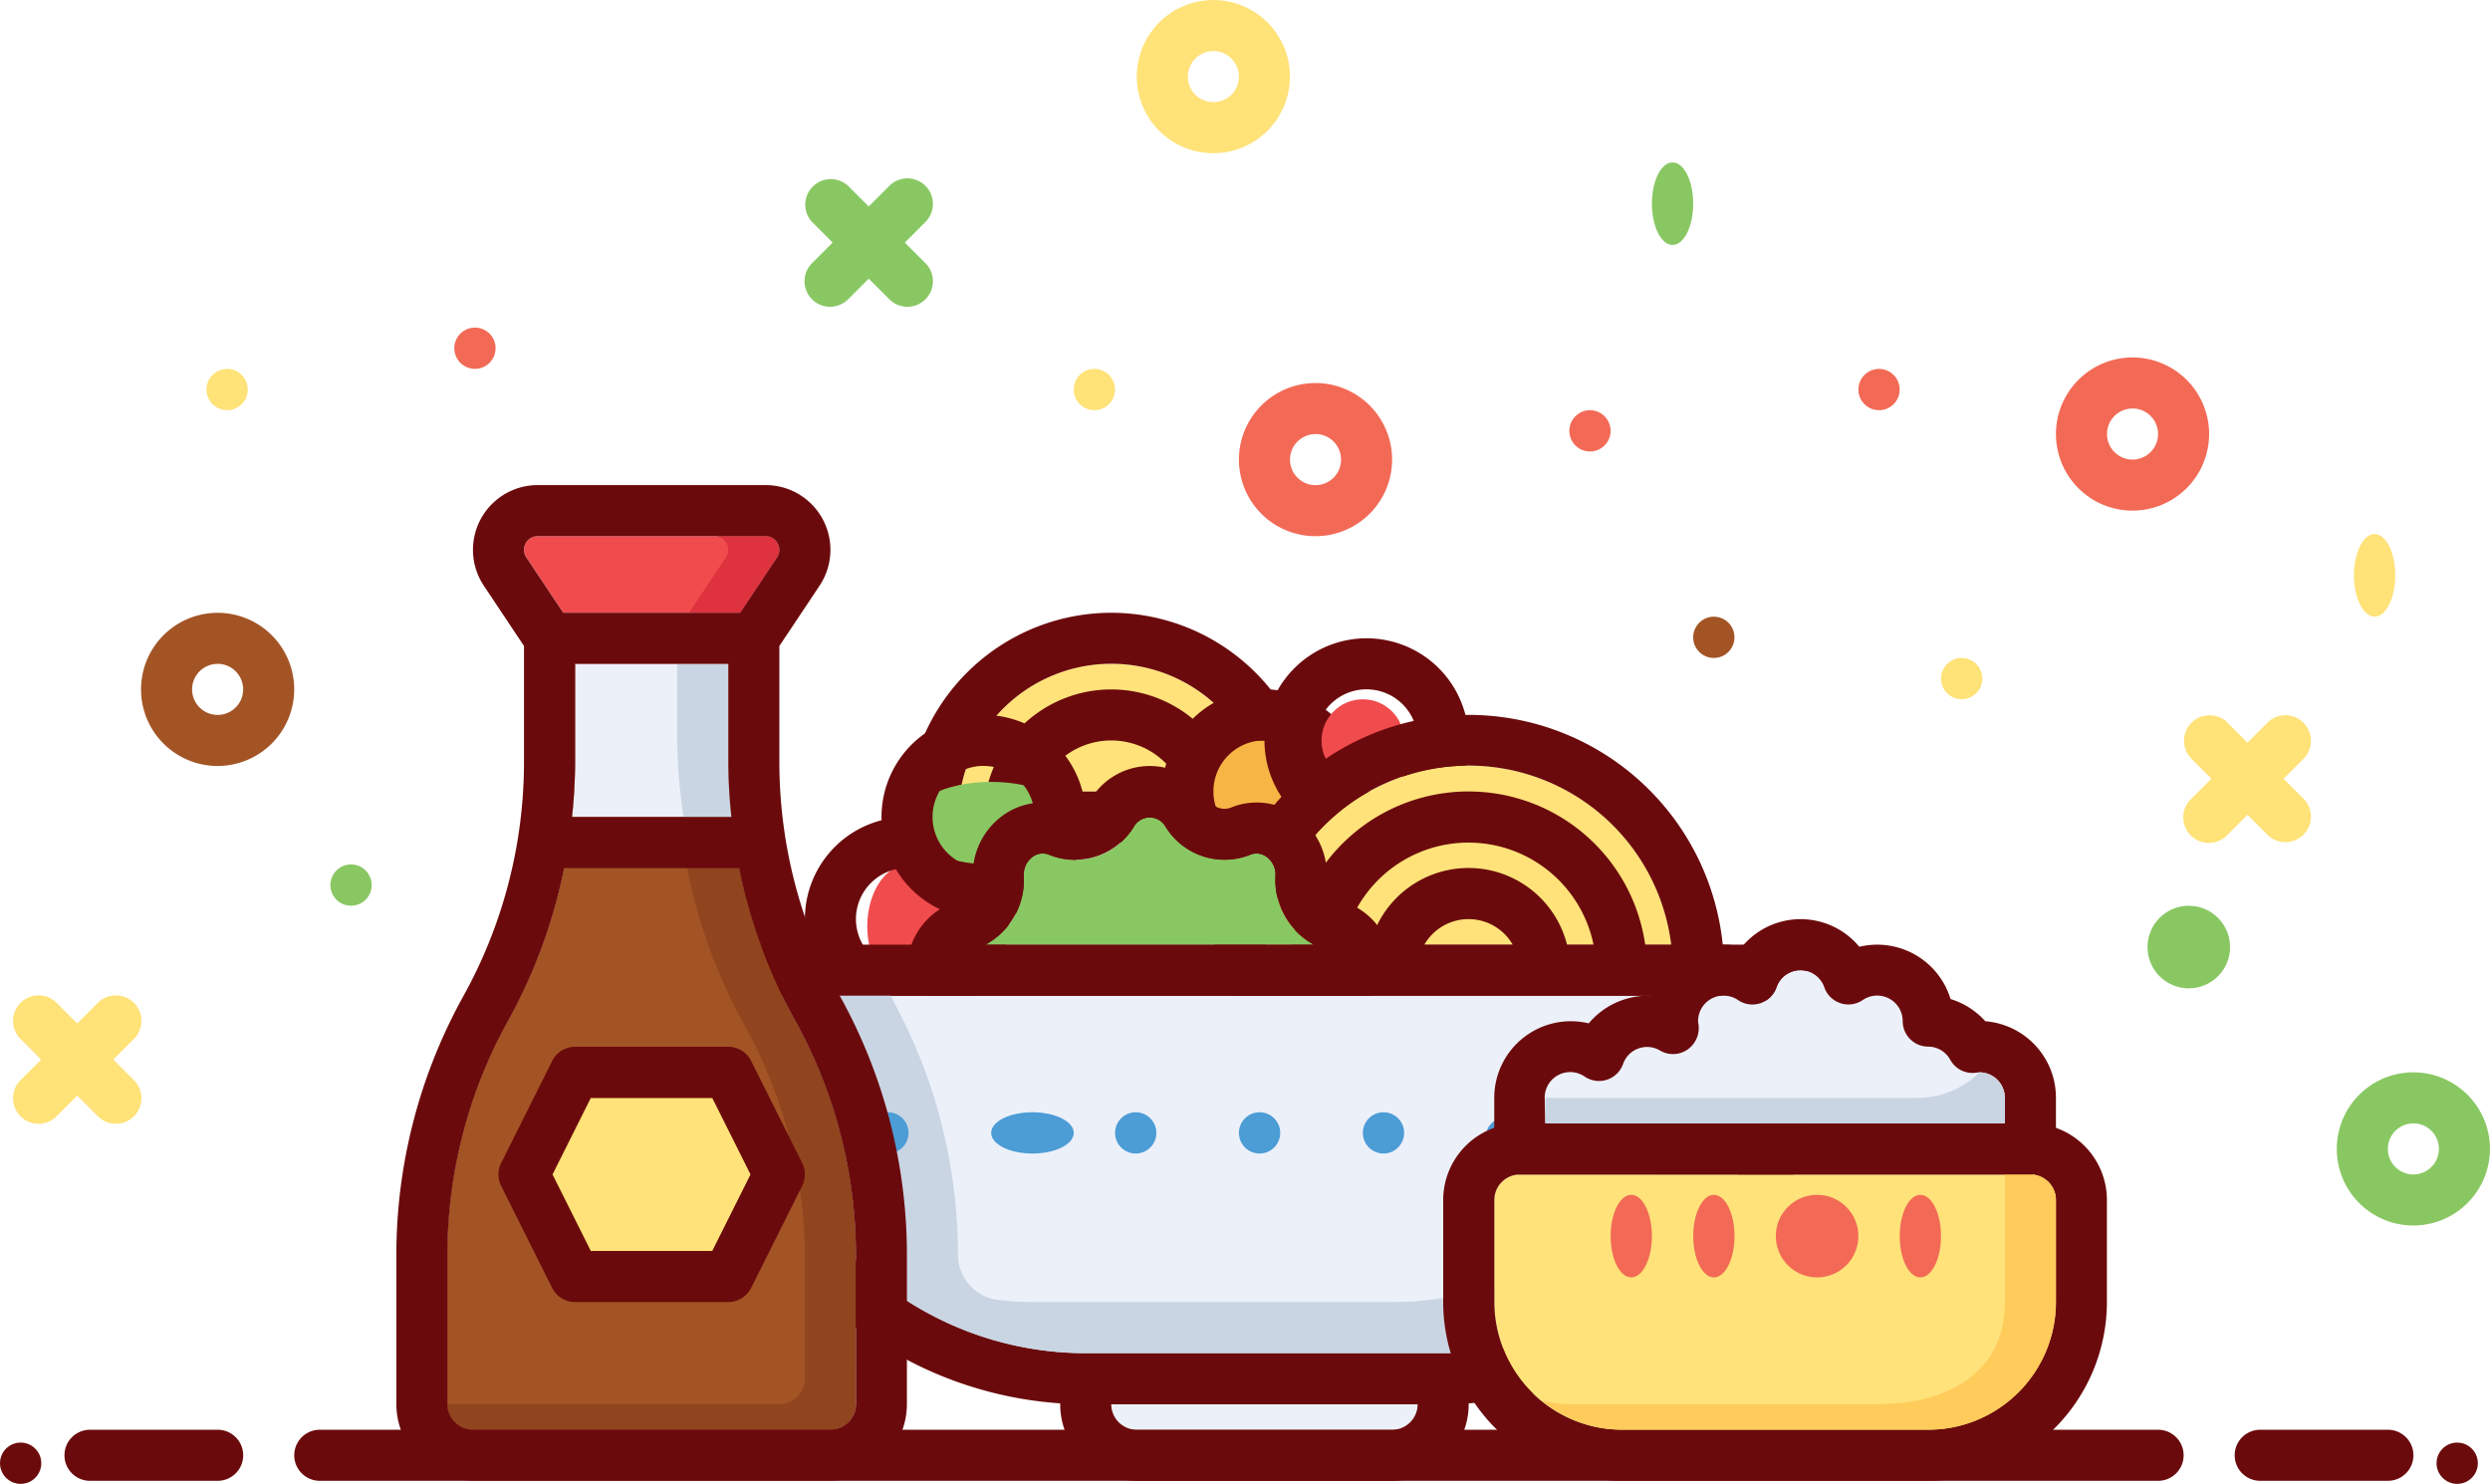 <svg id="Group_232" data-name="Group 232" xmlns="http://www.w3.org/2000/svg" width="56.087" height="33.426" viewBox="0 0 56.087 33.426">
  <g id="Group_176" data-name="Group 176" transform="translate(0)">
    <g id="Group_157" data-name="Group 157" transform="translate(6.628 32.206)">
      <path id="Path_226" data-name="Path 226" d="M54.983,57.15H13.575a.575.575,0,0,1,0-1.15H54.983a.575.575,0,0,1,0,1.15Z" transform="translate(-13 -56)" fill="#6b0a0c"/>
    </g>
    <g id="Group_158" data-name="Group 158" transform="translate(50.336 32.206)">
      <path id="Path_227" data-name="Path 227" d="M92.451,57.15H89.575a.575.575,0,0,1,0-1.15h2.876a.575.575,0,0,1,0,1.15Z" transform="translate(-89 -56)" fill="#6b0a0c"/>
    </g>
    <g id="Group_159" data-name="Group 159" transform="translate(1.452 32.206)">
      <path id="Path_228" data-name="Path 228" d="M7.451,57.15H4.575a.575.575,0,0,1,0-1.15H7.451a.575.575,0,0,1,0,1.15Z" transform="translate(-4 -56)" fill="#6b0a0c"/>
    </g>
    <circle id="Ellipse_125" data-name="Ellipse 125" cx="0.465" cy="0.465" r="0.465" transform="translate(54.883 32.495)" fill="#6b0b0c"/>
    <circle id="Ellipse_126" data-name="Ellipse 126" cx="0.465" cy="0.465" r="0.465" transform="translate(0 32.495)" fill="#6b0b0c"/>
    <circle id="Ellipse_127" data-name="Ellipse 127" cx="0.465" cy="0.465" r="0.465" transform="translate(35.349 9.24)" fill="#f26a56"/>
    <circle id="Ellipse_128" data-name="Ellipse 128" cx="0.465" cy="0.465" r="0.465" transform="translate(10.233 7.379)" fill="#f26a56"/>
    <circle id="Ellipse_129" data-name="Ellipse 129" cx="0.465" cy="0.465" r="0.465" transform="translate(41.86 8.31)" fill="#f26a56"/>
    <circle id="Ellipse_130" data-name="Ellipse 130" cx="0.465" cy="0.465" r="0.465" transform="translate(24.186 8.31)" fill="#ffe278"/>
    <ellipse id="Ellipse_131" data-name="Ellipse 131" cx="0.465" cy="0.93" rx="0.465" ry="0.93" transform="translate(53.023 12.03)" fill="#ffe278"/>
    <circle id="Ellipse_132" data-name="Ellipse 132" cx="0.465" cy="0.465" r="0.465" transform="translate(4.651 8.31)" fill="#ffe278"/>
    <circle id="Ellipse_133" data-name="Ellipse 133" cx="0.465" cy="0.465" r="0.465" transform="translate(43.721 14.821)" fill="#ffe278"/>
    <circle id="Ellipse_134" data-name="Ellipse 134" cx="0.465" cy="0.465" r="0.465" transform="translate(38.139 13.891)" fill="#a35425"/>
    <circle id="Ellipse_135" data-name="Ellipse 135" cx="0.93" cy="0.93" r="0.93" transform="translate(48.372 20.403)" fill="#89c763"/>
    <ellipse id="Ellipse_136" data-name="Ellipse 136" cx="0.465" cy="0.93" rx="0.465" ry="0.93" transform="translate(37.209 3.658)" fill="#89c763"/>
    <circle id="Ellipse_137" data-name="Ellipse 137" cx="0.465" cy="0.465" r="0.465" transform="translate(7.442 19.472)" fill="#89c763"/>
    <g id="Group_160" data-name="Group 160" transform="translate(27.907 8.627)">
      <path id="Path_229" data-name="Path 229" d="M51.725,18.451a1.725,1.725,0,1,1,1.725-1.725A1.727,1.727,0,0,1,51.725,18.451Zm0-2.3a.575.575,0,1,0,.575.575A.576.576,0,0,0,51.725,16.15Z" transform="translate(-50 -15)" fill="#f26a56"/>
    </g>
    <g id="Group_161" data-name="Group 161" transform="translate(25.606)">
      <path id="Path_230" data-name="Path 230" d="M47.725,3.451a1.725,1.725,0,1,1,1.725-1.725A1.727,1.727,0,0,1,47.725,3.451Zm0-2.3a.575.575,0,1,0,.575.575A.576.576,0,0,0,47.725,1.15Z" transform="translate(-46 0)" fill="#ffe278"/>
    </g>
    <g id="Group_162" data-name="Group 162" transform="translate(46.31 8.051)">
      <path id="Path_231" data-name="Path 231" d="M83.725,17.451a1.725,1.725,0,1,1,1.725-1.725A1.727,1.727,0,0,1,83.725,17.451Zm0-2.3a.575.575,0,1,0,.575.575A.576.576,0,0,0,83.725,15.15Z" transform="translate(-82 -14)" fill="#f26a56"/>
    </g>
    <g id="Group_163" data-name="Group 163" transform="translate(52.636 24.154)">
      <path id="Path_232" data-name="Path 232" d="M94.725,45.451a1.725,1.725,0,1,1,1.725-1.725A1.727,1.727,0,0,1,94.725,45.451Zm0-2.3a.575.575,0,1,0,.575.575A.575.575,0,0,0,94.725,43.15Z" transform="translate(-93 -42)" fill="#89c763"/>
    </g>
    <g id="Group_164" data-name="Group 164" transform="translate(3.177 13.803)">
      <path id="Path_233" data-name="Path 233" d="M8.725,27.451a1.725,1.725,0,1,1,1.725-1.725A1.727,1.727,0,0,1,8.725,27.451Zm0-2.3a.575.575,0,1,0,.575.575A.576.576,0,0,0,8.725,25.15Z" transform="translate(-7 -24)" fill="#a35425"/>
    </g>
    <path id="Path_234" data-name="Path 234" d="M89.251,29.438l.456-.456a.575.575,0,0,0-.813-.813l-.456.456-.456-.456a.575.575,0,0,0-.813.813l.456.456-.456.456a.575.575,0,1,0,.813.813l.456-.456.456.456a.575.575,0,0,0,.813-.813Z" transform="translate(-37.814 -11.897)" fill="#ffe278"/>
    <path id="Path_235" data-name="Path 235" d="M4.251,40.438l.456-.456a.575.575,0,1,0-.813-.813l-.456.456-.456-.456a.575.575,0,1,0-.813.813l.456.456-.456.456a.575.575,0,1,0,.813.813l.456-.456.456.456a.575.575,0,1,0,.813-.813Z" transform="translate(-1.698 -16.571)" fill="#ffe278"/>
    <path id="Path_236" data-name="Path 236" d="M35.251,8.438l.456-.456a.575.575,0,1,0-.813-.813l-.456.456-.456-.456a.575.575,0,0,0-.813.813l.456.456-.456.456a.575.575,0,1,0,.813.813l.456-.456.456.456a.575.575,0,1,0,.813-.813Z" transform="translate(-14.87 -2.974)" fill="#89c763"/>
    <g id="Group_169" data-name="Group 169" transform="translate(15.83 13.803)">
      <path id="Path_237" data-name="Path 237" d="M45.889,28.876a3.451,3.451,0,0,0-6.806,0Z" transform="translate(-33.284 -24.85)" fill="#ffe27a"/>
      <path id="Path_238" data-name="Path 238" d="M41.6,24A4.606,4.606,0,0,0,37,28.6a.575.575,0,0,0,.575.575h8.051A.575.575,0,0,0,46.2,28.6,4.606,4.606,0,0,0,41.6,24Zm-1.627,4.026a1.726,1.726,0,0,1,3.254,0Zm4.444,0a2.876,2.876,0,0,0-5.635,0H38.2a3.451,3.451,0,0,1,6.806,0Z" transform="translate(-32.399 -24)" fill="#6b0a0c"/>
      <g id="Group_165" data-name="Group 165" transform="translate(10.352 1.725)">
        <ellipse id="Ellipse_138" data-name="Ellipse 138" cx="1.395" cy="0.93" rx="1.395" ry="0.93" transform="translate(0.795 1.154)" fill="#f6b545"/>
        <path id="Path_239" data-name="Path 239" d="M49.3,31.6a2.3,2.3,0,1,1,2.3-2.3A2.3,2.3,0,0,1,49.3,31.6Zm0-3.451a1.15,1.15,0,1,0,1.15,1.15A1.151,1.151,0,0,0,49.3,28.15Z" transform="translate(-47 -27)" fill="#6b0a0c"/>
      </g>
      <g id="Group_166" data-name="Group 166" transform="translate(12.652 0.575)">
        <circle id="Ellipse_139" data-name="Ellipse 139" cx="0.93" cy="0.93" r="0.93" transform="translate(1.285 1.374)" fill="#f04b4d"/>
        <path id="Path_240" data-name="Path 240" d="M53.3,29.6a2.3,2.3,0,1,1,2.3-2.3A2.3,2.3,0,0,1,53.3,29.6Zm0-3.451a1.15,1.15,0,1,0,1.15,1.15A1.151,1.151,0,0,0,53.3,26.15Z" transform="translate(-51 -25)" fill="#6b0a0c"/>
      </g>
      <g id="Group_167" data-name="Group 167" transform="translate(2.3 4.601)">
        <ellipse id="Ellipse_140" data-name="Ellipse 140" cx="0.93" cy="1.395" rx="0.93" ry="1.395" transform="translate(1.405 1.069)" fill="#f04b4d"/>
        <path id="Path_241" data-name="Path 241" d="M35.3,36.6a2.3,2.3,0,1,1,2.3-2.3A2.3,2.3,0,0,1,35.3,36.6Zm0-3.451a1.15,1.15,0,1,0,1.15,1.15A1.151,1.151,0,0,0,35.3,33.15Z" transform="translate(-33 -32)" fill="#6b0a0c"/>
      </g>
      <g id="Group_168" data-name="Group 168" transform="translate(4.026 2.3)">
        <ellipse id="Ellipse_141" data-name="Ellipse 141" cx="1.86" cy="0.93" rx="1.86" ry="0.93" transform="translate(0.61 1.509)" fill="#89c763"/>
        <path id="Path_242" data-name="Path 242" d="M38.3,32.6a2.3,2.3,0,1,1,2.3-2.3A2.3,2.3,0,0,1,38.3,32.6Zm0-3.451a1.15,1.15,0,1,0,1.15,1.15A1.151,1.151,0,0,0,38.3,29.15Z" transform="translate(-36 -28)" fill="#6b0a0c"/>
      </g>
      <path id="Path_243" data-name="Path 243" d="M45,55a.576.576,0,0,0,.575.575h5.751A.575.575,0,0,0,51.9,55Z" transform="translate(-35.798 -37.172)" fill="#ecf0f9"/>
      <path id="Path_244" data-name="Path 244" d="M50.476,55.876H44.725A1.727,1.727,0,0,1,43,54.15v-.575A.575.575,0,0,1,43.575,53h8.051a.575.575,0,0,1,.575.575v.575A1.727,1.727,0,0,1,50.476,55.876ZM44.15,54.15a.576.576,0,0,0,.575.575h5.751a.575.575,0,0,0,.575-.575Z" transform="translate(-34.949 -36.322)" fill="#6b0a0c"/>
      <path id="Path_245" data-name="Path 245" d="M53.429,39H31.575a.576.576,0,0,0-.575.575,7.485,7.485,0,0,0,7.476,7.476h8.051A7.485,7.485,0,0,0,54,39.575.575.575,0,0,0,53.429,39Z" transform="translate(-29.85 -30.373)" fill="#ecf0f9"/>
      <path id="Path_246" data-name="Path 246" d="M45.678,47.352H37.627A8.636,8.636,0,0,1,29,38.725,1.727,1.727,0,0,1,30.725,37H52.579A1.727,1.727,0,0,1,54.3,38.725,8.636,8.636,0,0,1,45.678,47.352Zm-14.953-9.2a.576.576,0,0,0-.575.575A7.485,7.485,0,0,0,37.627,46.2h8.051a7.485,7.485,0,0,0,7.476-7.476.575.575,0,0,0-.575-.575Z" transform="translate(-29 -29.524)" fill="#6b0a0c"/>
      <path id="Path_247" data-name="Path 247" d="M60.193,34.026a4.6,4.6,0,0,0-9.13,0Z" transform="translate(-38.374 -26.549)" fill="#ffe27a"/>
      <path id="Path_248" data-name="Path 248" d="M54.751,28A5.758,5.758,0,0,0,49,33.751a.575.575,0,0,0,.575.575H59.927a.575.575,0,0,0,.575-.575A5.758,5.758,0,0,0,54.751,28Zm-1,5.176a1.149,1.149,0,0,1,1.991,0Zm3.214,0a2.289,2.289,0,0,0-4.438,0h-.6a2.876,2.876,0,0,1,5.635,0Zm1.761,0a4.02,4.02,0,0,0-7.959,0h-.585a4.6,4.6,0,0,1,9.13,0Z" transform="translate(-37.498 -25.7)" fill="#6b0a0c"/>
      <path id="Path_249" data-name="Path 249" d="M41.508,32.859a.377.377,0,0,0-.372.045.5.5,0,0,0-.2.435,1.652,1.652,0,0,1-.866,1.544h7.4a1.655,1.655,0,0,1-.867-1.544.493.493,0,0,0-.2-.435.377.377,0,0,0-.371-.045,1.555,1.555,0,0,1-1.909-.644.41.41,0,0,0-.7,0A1.553,1.553,0,0,1,41.508,32.859Z" transform="translate(-33.704 -27.406)" fill="#89c763"/>
      <path id="Path_250" data-name="Path 250" d="M47.352,35.176H37.575A.575.575,0,0,1,37,34.594a1.608,1.608,0,0,1,1.16-1.558.479.479,0,0,0,.323-.495,1.64,1.64,0,0,1,.682-1.431,1.536,1.536,0,0,1,1.471-.174.4.4,0,0,0,.5-.18,1.551,1.551,0,0,1,2.663,0,.4.4,0,0,0,.5.18,1.534,1.534,0,0,1,1.47.174,1.64,1.64,0,0,1,.683,1.431.478.478,0,0,0,.324.495,1.607,1.607,0,0,1,1.159,1.558.575.575,0,0,1-.575.582Zm-8.586-1.15h7.4a1.655,1.655,0,0,1-.867-1.544.493.493,0,0,0-.2-.435A.377.377,0,0,0,44.724,32a1.555,1.555,0,0,1-1.909-.644.41.41,0,0,0-.7,0A1.553,1.553,0,0,1,40.2,32a.377.377,0,0,0-.372.045.5.5,0,0,0-.2.435A1.652,1.652,0,0,1,38.766,34.026Z" transform="translate(-32.399 -26.549)" fill="#6b0a0c"/>
      <circle id="Ellipse_142" data-name="Ellipse 142" cx="0.465" cy="0.465" r="0.465" transform="translate(12.077 11.251)" fill="#4c9cd6"/>
      <circle id="Ellipse_143" data-name="Ellipse 143" cx="0.465" cy="0.465" r="0.465" transform="translate(14.868 11.251)" fill="#4c9cd6"/>
      <ellipse id="Ellipse_144" data-name="Ellipse 144" cx="0.93" cy="0.465" rx="0.93" ry="0.465" transform="translate(17.659 11.251)" fill="#4c9cd6"/>
      <circle id="Ellipse_145" data-name="Ellipse 145" cx="0.465" cy="0.465" r="0.465" transform="translate(20.449 11.251)" fill="#4c9cd6"/>
      <ellipse id="Ellipse_146" data-name="Ellipse 146" cx="0.93" cy="0.465" rx="0.93" ry="0.465" transform="translate(6.496 11.251)" fill="#4c9cd6"/>
      <circle id="Ellipse_147" data-name="Ellipse 147" cx="0.465" cy="0.465" r="0.465" transform="translate(9.287 11.251)" fill="#4c9cd6"/>
      <path id="Path_251" data-name="Path 251" d="M53.429,39h-.6a7.482,7.482,0,0,1-7.447,6.9H37.326a7.161,7.161,0,0,1-.8-.045,1.032,1.032,0,0,1-.928-1.02h0a11.941,11.941,0,0,0-1.316-5.45l-.2-.386H31.575a.579.579,0,0,0-.575.586,7.433,7.433,0,0,0,1.654,4.666l0,0,.008.009c.023.028.043.059.067.087.065.078.128.163.2.231a7.439,7.439,0,0,0,5.555,2.474h8.051A7.485,7.485,0,0,0,54,39.592.581.581,0,0,0,53.429,39Z" transform="translate(-29.85 -30.373)" fill="#c9d5e3"/>
      <circle id="Ellipse_148" data-name="Ellipse 148" cx="0.465" cy="0.465" r="0.465" transform="translate(3.705 11.251)" fill="#4c9cd6"/>
    </g>
    <g id="Group_173" data-name="Group 173" transform="translate(8.928 10.927)">
      <path id="Path_252" data-name="Path 252" d="M21.862,26v2.215a12.028,12.028,0,0,1-1.51,5.828,10.878,10.878,0,0,0-1.365,5.269v3.366a.576.576,0,0,0,.575.575h8.051a.575.575,0,0,0,.575-.575V39.314a10.877,10.877,0,0,0-1.365-5.269,12.029,12.029,0,0,1-1.511-5.828V26Z" transform="translate(-17.844 -21.975)" fill="#a35425"/>
      <g id="Group_170" data-name="Group 170" transform="translate(1.15 4.026)">
        <path id="Path_253" data-name="Path 253" d="M26.836,34.043a12.424,12.424,0,0,1-1.51-5.828V26h-1.15v2.3a12.03,12.03,0,0,0,1.51,5.828A10.876,10.876,0,0,1,27.051,39.4V42.1a.576.576,0,0,1-.575.575H19a.576.576,0,0,0,.575.575h8.051a.576.576,0,0,0,.575-.575V39.313A10.783,10.783,0,0,0,26.836,34.043Z" transform="translate(-19 -26)" fill="#91451f"/>
      </g>
      <path id="Path_254" data-name="Path 254" d="M22.883,22.725h3.985l.831-1.247A.308.308,0,0,0,27.443,21H22.308a.308.308,0,0,0-.256.478Z" transform="translate(-19.124 -19.85)" fill="#f04b4d"/>
      <g id="Group_171" data-name="Group 171" transform="translate(6.594 1.15)">
        <path id="Path_255" data-name="Path 255" d="M30.19,21H29.04a.308.308,0,0,1,.256.478l-.831,1.247h1.15l.831-1.247A.308.308,0,0,0,30.19,21Z" transform="translate(-28.465 -21)" fill="#de333f"/>
      </g>
      <path id="Path_256" data-name="Path 256" d="M23.95,26v2.215a11.661,11.661,0,0,1-.068,1.235h3.586a11.66,11.66,0,0,1-.068-1.235V26Z" transform="translate(-19.924 -21.974)" fill="#ecf0f9"/>
      <g id="Group_172" data-name="Group 172" transform="translate(6.326 4.026)">
        <path id="Path_257" data-name="Path 257" d="M28.144,29.451H29.22a11.8,11.8,0,0,1-.07-1.235V26H28v1.64A11.983,11.983,0,0,0,28.144,29.451Z" transform="translate(-28 -26)" fill="#c9d5e3"/>
      </g>
      <path id="Path_258" data-name="Path 258" d="M23.981,43l-.863,1.725.863,1.725h2.74l.863-1.725L26.72,43Z" transform="translate(-19.6 -29.197)" fill="#ffe27a"/>
      <path id="Path_259" data-name="Path 259" d="M26.176,46.751H22.725a.576.576,0,0,1-.515-.318l-1.15-2.3a.577.577,0,0,1,0-.514l1.15-2.3A.576.576,0,0,1,22.725,41h3.451a.576.576,0,0,1,.515.318l1.15,2.3a.577.577,0,0,1,0,.514l-1.15,2.3A.576.576,0,0,1,26.176,46.751Zm-3.1-1.15h2.74l.863-1.725-.863-1.725h-2.74l-.863,1.725Z" transform="translate(-18.7 -28.348)" fill="#6b0a0c"/>
      <path id="Path_260" data-name="Path 260" d="M26.992,30.511a10.878,10.878,0,0,1-1.365-5.27V22.625l.905-1.358A1.458,1.458,0,0,0,25.319,19H20.183a1.458,1.458,0,0,0-1.213,2.266l.905,1.358v2.616a10.878,10.878,0,0,1-1.365,5.27A12.024,12.024,0,0,0,17,36.338V39.7a1.727,1.727,0,0,0,1.725,1.725h8.051A1.727,1.727,0,0,0,28.5,39.7V36.338A12.024,12.024,0,0,0,26.992,30.511Zm-2.445-4.034H20.956a11.8,11.8,0,0,0,.07-1.235V23.026h3.451v2.215A11.8,11.8,0,0,0,24.547,26.476ZM20.183,20.15h5.136a.308.308,0,0,1,.256.478l-.831,1.247H20.758l-.831-1.247a.308.308,0,0,1,.256-.478ZM27.352,39.7a.576.576,0,0,1-.575.575H18.725a.576.576,0,0,1-.575-.575V36.338a10.878,10.878,0,0,1,1.365-5.269,12,12,0,0,0,1.266-3.442H24.72a12,12,0,0,0,1.266,3.442,10.878,10.878,0,0,1,1.365,5.269Z" transform="translate(-17 -19)" fill="#6b0a0c"/>
    </g>
    <g id="Group_175" data-name="Group 175" transform="translate(32.508 20.704)">
      <path id="Path_261" data-name="Path 261" d="M72.652,46.575A.575.575,0,0,0,72.077,46h-11.5a.575.575,0,0,0-.575.575v2.3a2.879,2.879,0,0,0,2.876,2.876h6.9a2.879,2.879,0,0,0,2.876-2.876Z" transform="translate(-58.85 -40.249)" fill="#ffe27a"/>
      <path id="Path_262" data-name="Path 262" d="M68.927,52.051h-6.9A4.031,4.031,0,0,1,58,48.026v-2.3A1.727,1.727,0,0,1,59.725,44h11.5a1.727,1.727,0,0,1,1.725,1.725v2.3A4.031,4.031,0,0,1,68.927,52.051Zm-9.2-6.9a.575.575,0,0,0-.575.575v2.3A2.879,2.879,0,0,0,62.026,50.9h6.9A2.879,2.879,0,0,0,71.8,48.026v-2.3a.575.575,0,0,0-.575-.575Z" transform="translate(-58 -39.399)" fill="#6b0a0c"/>
      <path id="Path_263" data-name="Path 263" d="M72.866,46h-.575v2.876c0,1.586-1.29,2.3-2.876,2.3h-6.9a2.855,2.855,0,0,1-.658-.083,2.845,2.845,0,0,0,1.808.658h6.9a2.879,2.879,0,0,0,2.876-2.876v-2.3A.576.576,0,0,0,72.866,46Z" transform="translate(-59.638 -40.249)" fill="#ffcb5b"/>
      <path id="Path_264" data-name="Path 264" d="M72.352,40.876a.576.576,0,0,0-.573-.575l-.076.01a.574.574,0,0,1-.578-.288.568.568,0,0,0-.5-.3.575.575,0,0,1-.575-.575.575.575,0,0,0-.9-.477.575.575,0,0,1-.865-.285.569.569,0,0,0-1.078,0,.575.575,0,0,1-.866.285.575.575,0,0,0-.9.477.47.47,0,0,0,.009.07.589.589,0,0,1-.25.57.575.575,0,0,1-.614.021.572.572,0,0,0-.834.3.575.575,0,0,1-.866.285.575.575,0,0,0-.9.477v.575H72.352Z" transform="translate(-59.7 -36.85)" fill="#ecf0f9"/>
      <path id="Path_265" data-name="Path 265" d="M72.077,41.751h-11.5A.575.575,0,0,1,60,41.176v-1.15a1.725,1.725,0,0,1,2.128-1.678,1.737,1.737,0,0,1,1.42-.62,1.725,1.725,0,0,1,2.031-1.105,1.715,1.715,0,0,1,2.644,0A1.726,1.726,0,0,1,70.278,37.8a1.728,1.728,0,0,1,.783.5,1.728,1.728,0,0,1,1.591,1.72v1.15A.575.575,0,0,1,72.077,41.751ZM61.15,40.6H71.5v-.575a.576.576,0,0,0-.573-.575l-.076.01a.574.574,0,0,1-.578-.288.568.568,0,0,0-.5-.3A.575.575,0,0,1,69.2,38.3a.575.575,0,0,0-.9-.477.575.575,0,0,1-.865-.285.569.569,0,0,0-1.078,0,.575.575,0,0,1-.866.285.575.575,0,0,0-.9.477.469.469,0,0,0,.009.07.589.589,0,0,1-.25.57.575.575,0,0,1-.614.021.572.572,0,0,0-.834.3.575.575,0,0,1-.866.285.575.575,0,0,0-.9.477Z" transform="translate(-58.85 -36)" fill="#6b0a0c"/>
      <g id="Group_174" data-name="Group 174" transform="translate(2.3 3.451)">
        <path id="Path_266" data-name="Path 266" d="M71.78,42h0a1.965,1.965,0,0,1-1.388.575H62v.575H72.352v-.575A.575.575,0,0,0,71.78,42Z" transform="translate(-62 -42)" fill="#c9d5e3"/>
      </g>
      <ellipse id="Ellipse_149" data-name="Ellipse 149" cx="0.465" cy="0.93" rx="0.465" ry="0.93" transform="translate(3.771 6.21)" fill="#f26a56"/>
      <ellipse id="Ellipse_150" data-name="Ellipse 150" cx="0.465" cy="0.93" rx="0.465" ry="0.93" transform="translate(5.632 6.21)" fill="#f26a56"/>
      <circle id="Ellipse_151" data-name="Ellipse 151" cx="0.93" cy="0.93" r="0.93" transform="translate(7.492 6.21)" fill="#f26a56"/>
      <ellipse id="Ellipse_152" data-name="Ellipse 152" cx="0.465" cy="0.93" rx="0.465" ry="0.93" transform="translate(10.283 6.21)" fill="#f26a56"/>
    </g>
  </g>
</svg>
